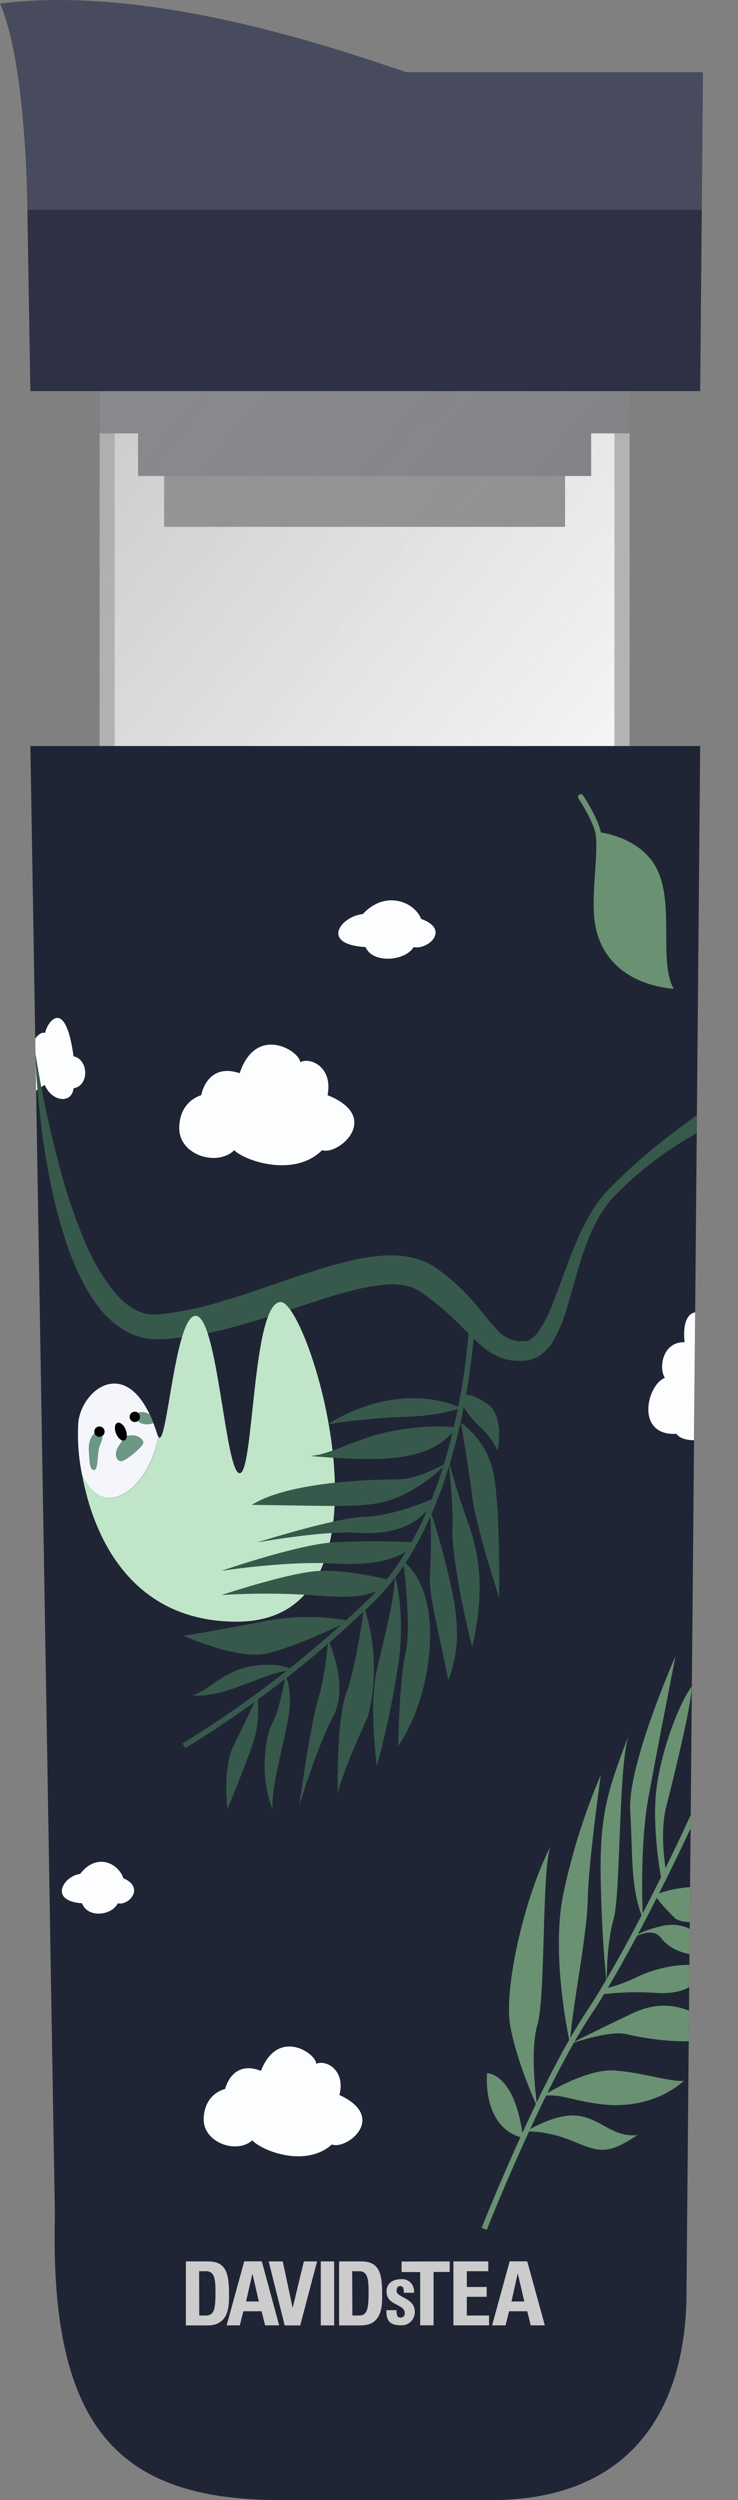 <svg xmlns="http://www.w3.org/2000/svg" xmlns:xlink="http://www.w3.org/1999/xlink" viewBox="0 0 209.96 710.44"><rect x="0" y="0" width="209.96" height="710.44" fill="#808080" stroke="none"/><defs><style>.cls-1{fill:#202535;}.cls-2{fill:url(#linear-gradient);}.cls-3{fill:#403f44;}.cls-4{fill:#24262d;}.cls-5{fill:#24262f;}.cls-6{fill:url(#linear-gradient-2);}.cls-7{clip-path:url(#clip-path);}.cls-8{fill:#ccc;}.cls-9{fill:#fcfdfe;}.cls-10{fill:#6a9272;}.cls-11,.cls-13,.cls-17{fill:none;stroke-miterlimit:10;stroke-width:1.56px;}.cls-11,.cls-13{stroke:#6a9272;}.cls-11{stroke-linecap:round;}.cls-12{fill:#37594b;}.cls-14{fill:#f5f6fc;}.cls-15{fill:#c1e5c9;}.cls-16{fill:#6c9785;}.cls-17{stroke:#37594b;}.cls-18{fill:#2d3143;}.cls-19{fill:#474b5d;}</style><linearGradient id="linear-gradient" x1="176.56" y1="226.44" x2="26.48" y2="105.77" gradientUnits="userSpaceOnUse"><stop offset="0" stop-color="#fff" stop-opacity="0.9"/><stop offset="1" stop-color="#ccc" stop-opacity="0.9"/></linearGradient><linearGradient id="linear-gradient-2" x1="179.18" y1="228.54" x2="23.71" y2="103.54" gradientUnits="userSpaceOnUse"><stop offset="0" stop-color="#fff" stop-opacity="0.4"/><stop offset="1" stop-color="#ccc" stop-opacity="0.6"/></linearGradient><clipPath id="clip-path"><path class="cls-1" d="M8.64,212H199.2l-3.89,439.3c0,33.1-15.62,59.14-55.47,59.14H79.69c-45.74,0-65.63-20.23-64.07-80.94Z"/></clipPath></defs><title>sloth-tea-press-open</title><g id="Layer_2" data-name="Layer 2"><g id="Sloth_Tea_Press" data-name="Sloth Tea Press"><g id="Sloth_Tea_Press_-_Open" data-name="Sloth Tea Press - Open"><g id="Inside"><rect class="cls-2" x="32.64" y="107.13" width="142.17" height="121.48"/><rect class="cls-3" x="46.7" y="133.7" width="114.06" height="16.02"/><rect class="cls-4" x="28.34" y="107.13" width="150.78" height="16.02"/><rect class="cls-5" x="39.27" y="119.24" width="128.91" height="16.02"/><rect class="cls-6" x="28.34" y="107.13" width="150.78" height="121.48"/></g><g id="Outer_Press" data-name="Outer Press"><path class="cls-1" d="M8.64,212H199.2l-3.89,439.3c0,33.1-15.62,59.14-55.47,59.14H79.69c-45.74,0-65.63-20.23-64.07-80.94Z"/><g class="cls-7"><path class="cls-8" d="M52.88,642.62h6.35c5,0,5.92,3.32,5.92,9,0,2.79.42,9.19-6.06,9.19H52.88ZM56.69,658h1.84c2.33,0,2.77-1.73,2.77-6.29,0-3.36,0-6.3-2.65-6.3h-2Z"/><path class="cls-8" d="M64.48,660.79l5-18.19h5l4.94,18.19h-4l-1-4H69.23l-1,4Zm7.34-14.68h0L70,654h3.64Z"/><path class="cls-8" d="M76.44,642.62h4l2.82,13.22h0l3.19-13.22h3.76l-4.8,18.19H81Z"/><path class="cls-8" d="M91.26,660.79V642.62h3.81v18.19H91.26Z"/><path class="cls-8" d="M96.45,642.62h6.35c5,0,5.92,3.32,5.92,9,0,2.79.43,9.19-6.06,9.19H96.47l0-18.17Zm3.8,15.38h1.83c2.34,0,2.78-1.73,2.78-6.29,0-3.36,0-6.3-2.66-6.3h-2Z"/><path class="cls-8" d="M127.93,642.62v3h-4.58v15.16h-3.81V645.65h-5.29v-3Z"/><path class="cls-8" d="M129,660.79V642.62h9.92v2.79h-6.11v4.48h5.65v2.79h-5.65V658h6.32v2.79Z"/><path class="cls-8" d="M140,660.79l5-18.19h5L155,660.79h-4l-1-4h-5.17l-1,4Zm7.32-14.68h-.05L145.52,654h3.64Z"/><path class="cls-8" d="M112.82,656.49A4.51,4.51,0,0,0,113,658c.17.41.47.59,1.05.59a1.15,1.15,0,0,0,1.09-1.29c0-2.67-5.17-2.07-5.17-6.09,0-2.71,2.24-3.54,4.15-3.54a3.37,3.37,0,0,1,3.64,3.86h-2.89a2.73,2.73,0,0,0-.29-1.61.91.91,0,0,0-.75-.28c-.65,0-1,.5-1,1.35,0,2,5.17,1.9,5.17,5.94a3.7,3.7,0,0,1-3.95,3.84c-2.55,0-4.27-.78-4.1-4.29h2.91Z"/><path class="cls-9" d="M57.25,311.22S51,312.79,51,320.6s10.94,10.94,15.63,6.25c3.12,3.12,17.19,7.81,25,0,4.69,1.56,17.19-9.38,1.56-15.63,1.56-7.81-4.69-10.93-7.81-9.37,0-3.13-12.5-10.94-17.19,3.12C58.82,301.85,57.25,311.22,57.25,311.22Z"/><path class="cls-9" d="M64.05,593.63s-5.73,1.12-6.1,8.19,9.38,10.41,13.84,6.39c2.68,3,15.19,7.88,22.63,1.18,4.16,1.64,16-7.67,2.15-14.06,1.78-7-3.73-10.12-6.63-8.86.15-2.82-10.79-10.48-15.7,2C65.91,585.22,64.05,593.63,64.05,593.63Z"/><path class="cls-9" d="M10,295.2s1.29-2.08,2.85-1.69c.52-3,5.73-10.54,8.07,6.65,4.3.91,4.56,8.33,0,9.11-.52,4.56-6.25,3.78-8.2-1l-2.48,1.68Z"/><path class="cls-9" d="M104,269.13c2,4.79,11.33,4,13.68,0,4.1.88,10.54-5,2.14-8-2-5-10.35-8.21-16.6-1.37C97,260.34,90.93,268.36,104,269.13Z"/><path class="cls-9" d="M23.36,540.86c1.52,4.25,8.41,3.55,10.15,0,3.05.78,7.83-4.43,1.6-7.12-1.53-4.42-7.69-7.28-12.33-1.21C18.14,533.05,13.65,540.17,23.36,540.86Z"/><path class="cls-9" d="M197.77,372.94s-3.89.13-3,8.47c-6.38-.13-7.42,7.42-5.6,10.15-5.21,1.95-8.46,16.54,3.26,15.89,1.43,1.95,5,1.82,5,1.82Z"/><g id="Single_Leaf" data-name="Single Leaf"><path class="cls-10" d="M169.4,236.35s13,.91,17.71,11.07.26,25.91,4.56,33.59c-14.33-1.43-20.71-9.5-22.27-17.83S170.44,243.65,169.4,236.35Z"/><path class="cls-11" d="M165.23,226.46s4.89,7.27,5.15,11.52"/></g><path class="cls-12" d="M10,298.72a303.19,303.19,0,0,0,7.88,36.2,148.81,148.81,0,0,0,6,17.28,59.61,59.61,0,0,0,8.87,15.21,20,20,0,0,0,6.15,5,11.93,11.93,0,0,0,3.4,1.05,10.22,10.22,0,0,0,1.75.1c.31,0,.55,0,.91-.05l1.09-.09a93.69,93.69,0,0,0,17.43-3.73c11.64-3.37,23-8.18,35.57-11.29a60.76,60.76,0,0,1,9.86-1.58,27.15,27.15,0,0,1,10.84,1.27,18.34,18.34,0,0,1,2.72,1.23c.44.23.86.51,1.29.78l1,.73a48.44,48.44,0,0,1,3.91,3.07,60.38,60.38,0,0,1,6.84,7c2.08,2.42,3.93,4.94,5.83,6.91a9.69,9.69,0,0,0,6.19,3.34c.31,0,.61,0,.92,0s.7,0,.87,0a3.31,3.31,0,0,0,1.27-.35,7.42,7.42,0,0,0,2.53-2.32,36.82,36.82,0,0,0,4-7.72c2.27-5.64,4.22-11.6,6.66-17.4a68.49,68.49,0,0,1,4.21-8.5,38.08,38.08,0,0,1,2.68-4,36.79,36.79,0,0,1,3.19-3.58,152.35,152.35,0,0,1,14-12.53c4.93-3.91,9.91-7.61,15.2-11.28l2.61,4.8a98.77,98.77,0,0,0-15.9,9,96.15,96.15,0,0,0-14.1,11.73c-4.38,4.16-7.06,9.67-9.15,15.39s-3.51,11.73-5.39,17.76a39.12,39.12,0,0,1-3.86,9.08,12.64,12.64,0,0,1-4,4.15,8.61,8.61,0,0,1-3.1,1.16c-.59.11-1,.12-1.44.17s-.93,0-1.4,0a14.27,14.27,0,0,1-5.67-1.24,19.29,19.29,0,0,1-4.63-3c-2.65-2.26-4.73-4.56-6.88-6.66a77,77,0,0,0-6.56-5.82c-1.14-.89-2.29-1.75-3.48-2.56l-.88-.59c-.24-.13-.46-.29-.7-.41a10.53,10.53,0,0,0-1.53-.66,19,19,0,0,0-7.5-.71,54.23,54.23,0,0,0-8.45,1.46c-5.75,1.38-11.55,3.37-17.42,5.3s-11.84,3.87-18,5.48a100.93,100.93,0,0,1-19,3.23l-1.23.05c-.41,0-.94,0-1.41,0a17.28,17.28,0,0,1-2.87-.33,18.37,18.37,0,0,1-5.34-2,26.29,26.29,0,0,1-7.87-7,47.72,47.72,0,0,1-5.12-8.45A83.82,83.82,0,0,1,19.16,354a142.22,142.22,0,0,1-4.87-18.23c-1.22-6.14-2.19-12.3-2.87-18.5S10.2,304.93,10,298.72Z"/><g id="Leaf"><path class="cls-13" d="M137.76,633.36s16.15-40.89,29.69-61.2,35.94-67.19,40.1-81.25"/><path class="cls-10" d="M138.57,589.15s7.9-.29,10.25,18.36C140.23,605.56,138.09,596.28,138.57,589.15Z"/><path class="cls-10" d="M149.64,605.72s8.47-5.43,15-4.46,9.67,6.15,16.7,5.47c-8.3,5.47-10.55,5-18.26,1.76S149.64,605.72,149.64,605.72Z"/><path class="cls-10" d="M154.47,595.54s12.13-7.75,20.33-7.17,15.83,3.32,19.83,2.93c-6.84,5.86-15.72,7.81-24.51,6.54S160.12,595.09,154.47,595.54Z"/><path class="cls-10" d="M162.19,580.8s11.25-3.95,15.93-2.78,20.9,4.06,27.15-.22c-6.64-6.81-15.43-10.33-25-5.83S162.19,580.8,162.19,580.8Z"/><path class="cls-10" d="M152.89,598.81s-2.39-15.33,0-23.43,1.21-44.63,3.75-50.68c-7.42,14.26-13.28,40.22-11.52,50.68S152.89,598.81,152.89,598.81Z"/><path class="cls-10" d="M162.19,580.8s-5.55-24.26-2-42.23a180,180,0,0,1,10.74-34.18s-3.52,24.8-3.71,35.35S162.26,573.42,162.19,580.8Z"/><path class="cls-10" d="M172.66,563.81s-.32-10.59,1.89-18.41,1.23-46.48,4.75-53.51c-5.67,15.23-8.79,22.26-8.4,42S172.66,563.81,172.66,563.81Z"/><path class="cls-10" d="M182.9,545.26s-1.06-20,1.57-34.43,7.72-40.23,7.72-40.23-13.67,30.86-12.89,43.94S179.29,536.12,182.9,545.26Z"/><path class="cls-10" d="M189.55,532.17s-2.05-10.79,0-18.8,7.24-29.1,7.28-34.18c-4.06,5.47-9.53,20.51-10.31,31.64s1.76,23.9,1.76,23.9"/><path class="cls-10" d="M171.9,565.07s3.49-.44,9.45-3.31,13.18-4,18.65-3.08c-.78,5.47-5.57,8.21-13.63,7.62a82.34,82.34,0,0,0-15.5.48Z"/><path class="cls-10" d="M180,550.73s5.55-3.47,8.09,0,8.39,5.61,13.86,4.63c-.78-5.07-6.63-9.79-13.86-8S180,550.73,180,550.73Z"/><path class="cls-10" d="M186.37,538.52s3.17-1.7,10-2.29S210,542.59,210,542.59s-12.5,5.84-17.77,2.67C187.3,540.52,186.37,538.52,186.37,538.52Z"/></g><g id="Sloth"><path class="cls-14" d="M45.06,408.27v0c-1.86,9.5-7.45,16.76-13.42,17.36-3.75.37-6.5-3-8.3-6.5a59,59,0,0,1-1.07-14.85c.89-9,12.59-18.51,20.28-2.42.37.78.73,1.61,1.07,2.52s.76,2,1.1,3.1A2.7,2.7,0,0,0,45.06,408.27Z"/><path class="cls-15" d="M67.37,460.83c-30.23,0-40.85-24.45-44-41.68,1.8,3.46,4.55,6.87,8.3,6.5,6-.6,11.56-7.86,13.42-17.36,2.41,3.7,4.63-34.55,10.6-34.38,6.25.2,8.4,44.74,12.5,44.74S71.69,370,79.87,370,116,460.83,67.37,460.83Z"/><path class="cls-16" d="M27.6,406.83s-2.6,1-2.34,5.43.39,5.47,1.56,5.47.85-4.94,1.47-6.64S30.08,407.38,27.6,406.83Z"/><path class="cls-16" d="M43.62,404.4a4.93,4.93,0,0,1-2.6.31,3.53,3.53,0,0,1-2.68-2.08c.69-1.69,2.55-1.67,4.21-.75C42.92,402.66,43.28,403.49,43.62,404.4Z"/><path class="cls-16" d="M34.89,408.39s.68-.05-1,2.3-.81,4.55.57,4.55,6.51-4.42,6.36-5.34S39,406.88,34.89,408.39Z"/><circle cx="28.29" cy="406.83" r="1.47"/><ellipse cx="34.37" cy="406.83" rx="1.47" ry="2.69" transform="translate(-149.88 42.49) rotate(-22)"/><circle cx="38.35" cy="402.63" r="1.47"/></g><g id="Leaf_2" data-name="Leaf 2"><path class="cls-17" d="M134.35,375s-2.06,53.91-28.62,79.69a310.88,310.88,0,0,1-53.39,41.41"/><path class="cls-12" d="M131.1,400.05s-5.58,2.32-16.13,2.58a182.07,182.07,0,0,0-21.62,2.08S111.82,391.87,131.1,400.05Z"/><path class="cls-12" d="M131.34,398.87a27.57,27.57,0,0,0,5.38,6.78,20.17,20.17,0,0,1,4.82,6.61s2.21-9.86-3-13.39-6.77-2.36-6.77-2.36Z"/><path class="cls-12" d="M129.9,405.65s-6.81-1.07-17.67.89-17.31,6.64-24,7.22C109.57,415.52,122.68,415.31,129.9,405.65Z"/><path class="cls-12" d="M131.1,404.29A23.36,23.36,0,0,1,140.62,420C142.38,431,142,454,142,454s-6.69-20.51-7.65-28.71S131.1,404.29,131.1,404.29Z"/><path class="cls-12" d="M127.25,415.61s-8.11,4.79-14,4.79-30.66.39-41.6,7.23c28.71.39,34.57,1,42.38-2.54A44.23,44.23,0,0,0,127.25,415.61Z"/><path class="cls-12" d="M127.55,414.61s1.75,7.16,4.87,15.95,6.21,18.36,1.93,37.5c-3.49-13.48-6-28.91-5.64-34.18S127.55,414.61,127.55,414.61Z"/><path class="cls-12" d="M123.81,425.65s-11.31,5.1-19.9,5.36-30.73,7.3-30.73,7.3,18.75-3.4,28.38-2.74S119.78,433.84,123.81,425.65Z"/><path class="cls-12" d="M122.38,429.15s2.18,6,4.87,17,4.41,20.83.3,31.25c-3.85-18.75-5.7-25-5.17-31A170.91,170.91,0,0,0,122.38,429.15Z"/><path class="cls-12" d="M117.94,438.31a208.28,208.28,0,0,0-23.41,0c-10.42.78-31.51,8.07-31.51,8.07s18.75-2.87,31.77-2.08S115.84,442.34,117.94,438.31Z"/><path class="cls-12" d="M114.71,443.7s8.53,5.28,7.58,23.51-9,28.91-9,28.91.26-18.57,2.08-26.21S114.71,443.7,114.71,443.7Z"/><path class="cls-12" d="M110.91,449s-12-3.1-20.43-2.58S63,453.26,63,453.26a200.29,200.29,0,0,1,25.26,0C99.74,454.19,107.11,454.22,110.91,449Z"/><path class="cls-12" d="M112.23,447.25s3.4,10.85,1,26.21a257.87,257.87,0,0,1-6,28.39s-2.4-16.84,0-27.3S112.82,451.76,112.23,447.25Z"/><path class="cls-12" d="M99.47,460.6a64.79,64.79,0,0,0-23.69,0c-12.76,2.45-23.44,4.27-23.44,4.27s15.62,6.95,23.56,5S92.94,463.63,99.47,460.6Z"/><path class="cls-12" d="M103.6,456.76a55.72,55.72,0,0,1,1.09,31c-6.77,14.58-8.6,21.61-8.6,21.61s-.41-20.57,2.4-28.12S103.6,456.76,103.6,456.76Z"/><path class="cls-12" d="M93.35,466s6.13,12.89,1.44,21.75-9.63,25.26-9.63,25.26,3.1-22.7,5.32-30S93.35,466,93.35,466Z"/><path class="cls-12" d="M83.08,474.55s-3.26-2.39-11.4-1.09-12.3,7-17,8.34C64.32,482.58,75.28,475.11,83.08,474.55Z"/><path class="cls-12" d="M81.22,476s2.18,4.34.81,12.16-4.88,19.53-4.49,26c-3.71-9.37-2.21-20.5,0-24.6S81.22,476,81.22,476Z"/><path class="cls-12" d="M73.18,482.12a29.15,29.15,0,0,1-1.5,14c-2.73,7.88-7,18-7,18s-1.37-11.65,1.76-18S73.18,482.12,73.18,482.12Z"/></g></g></g><g id="Cap"><path class="cls-18" d="M199.66,59.58l-.46,51.56H8.64l-.83-50s0-.54,0-1.56Z"/><path class="cls-19" d="M200,20.52l-.34,39.06H7.8C7.7,51.78,6.92,16.89,0,1,43.75-4.48,96.88,14.27,115.63,20.52Z"/></g></g></g></g></svg>
